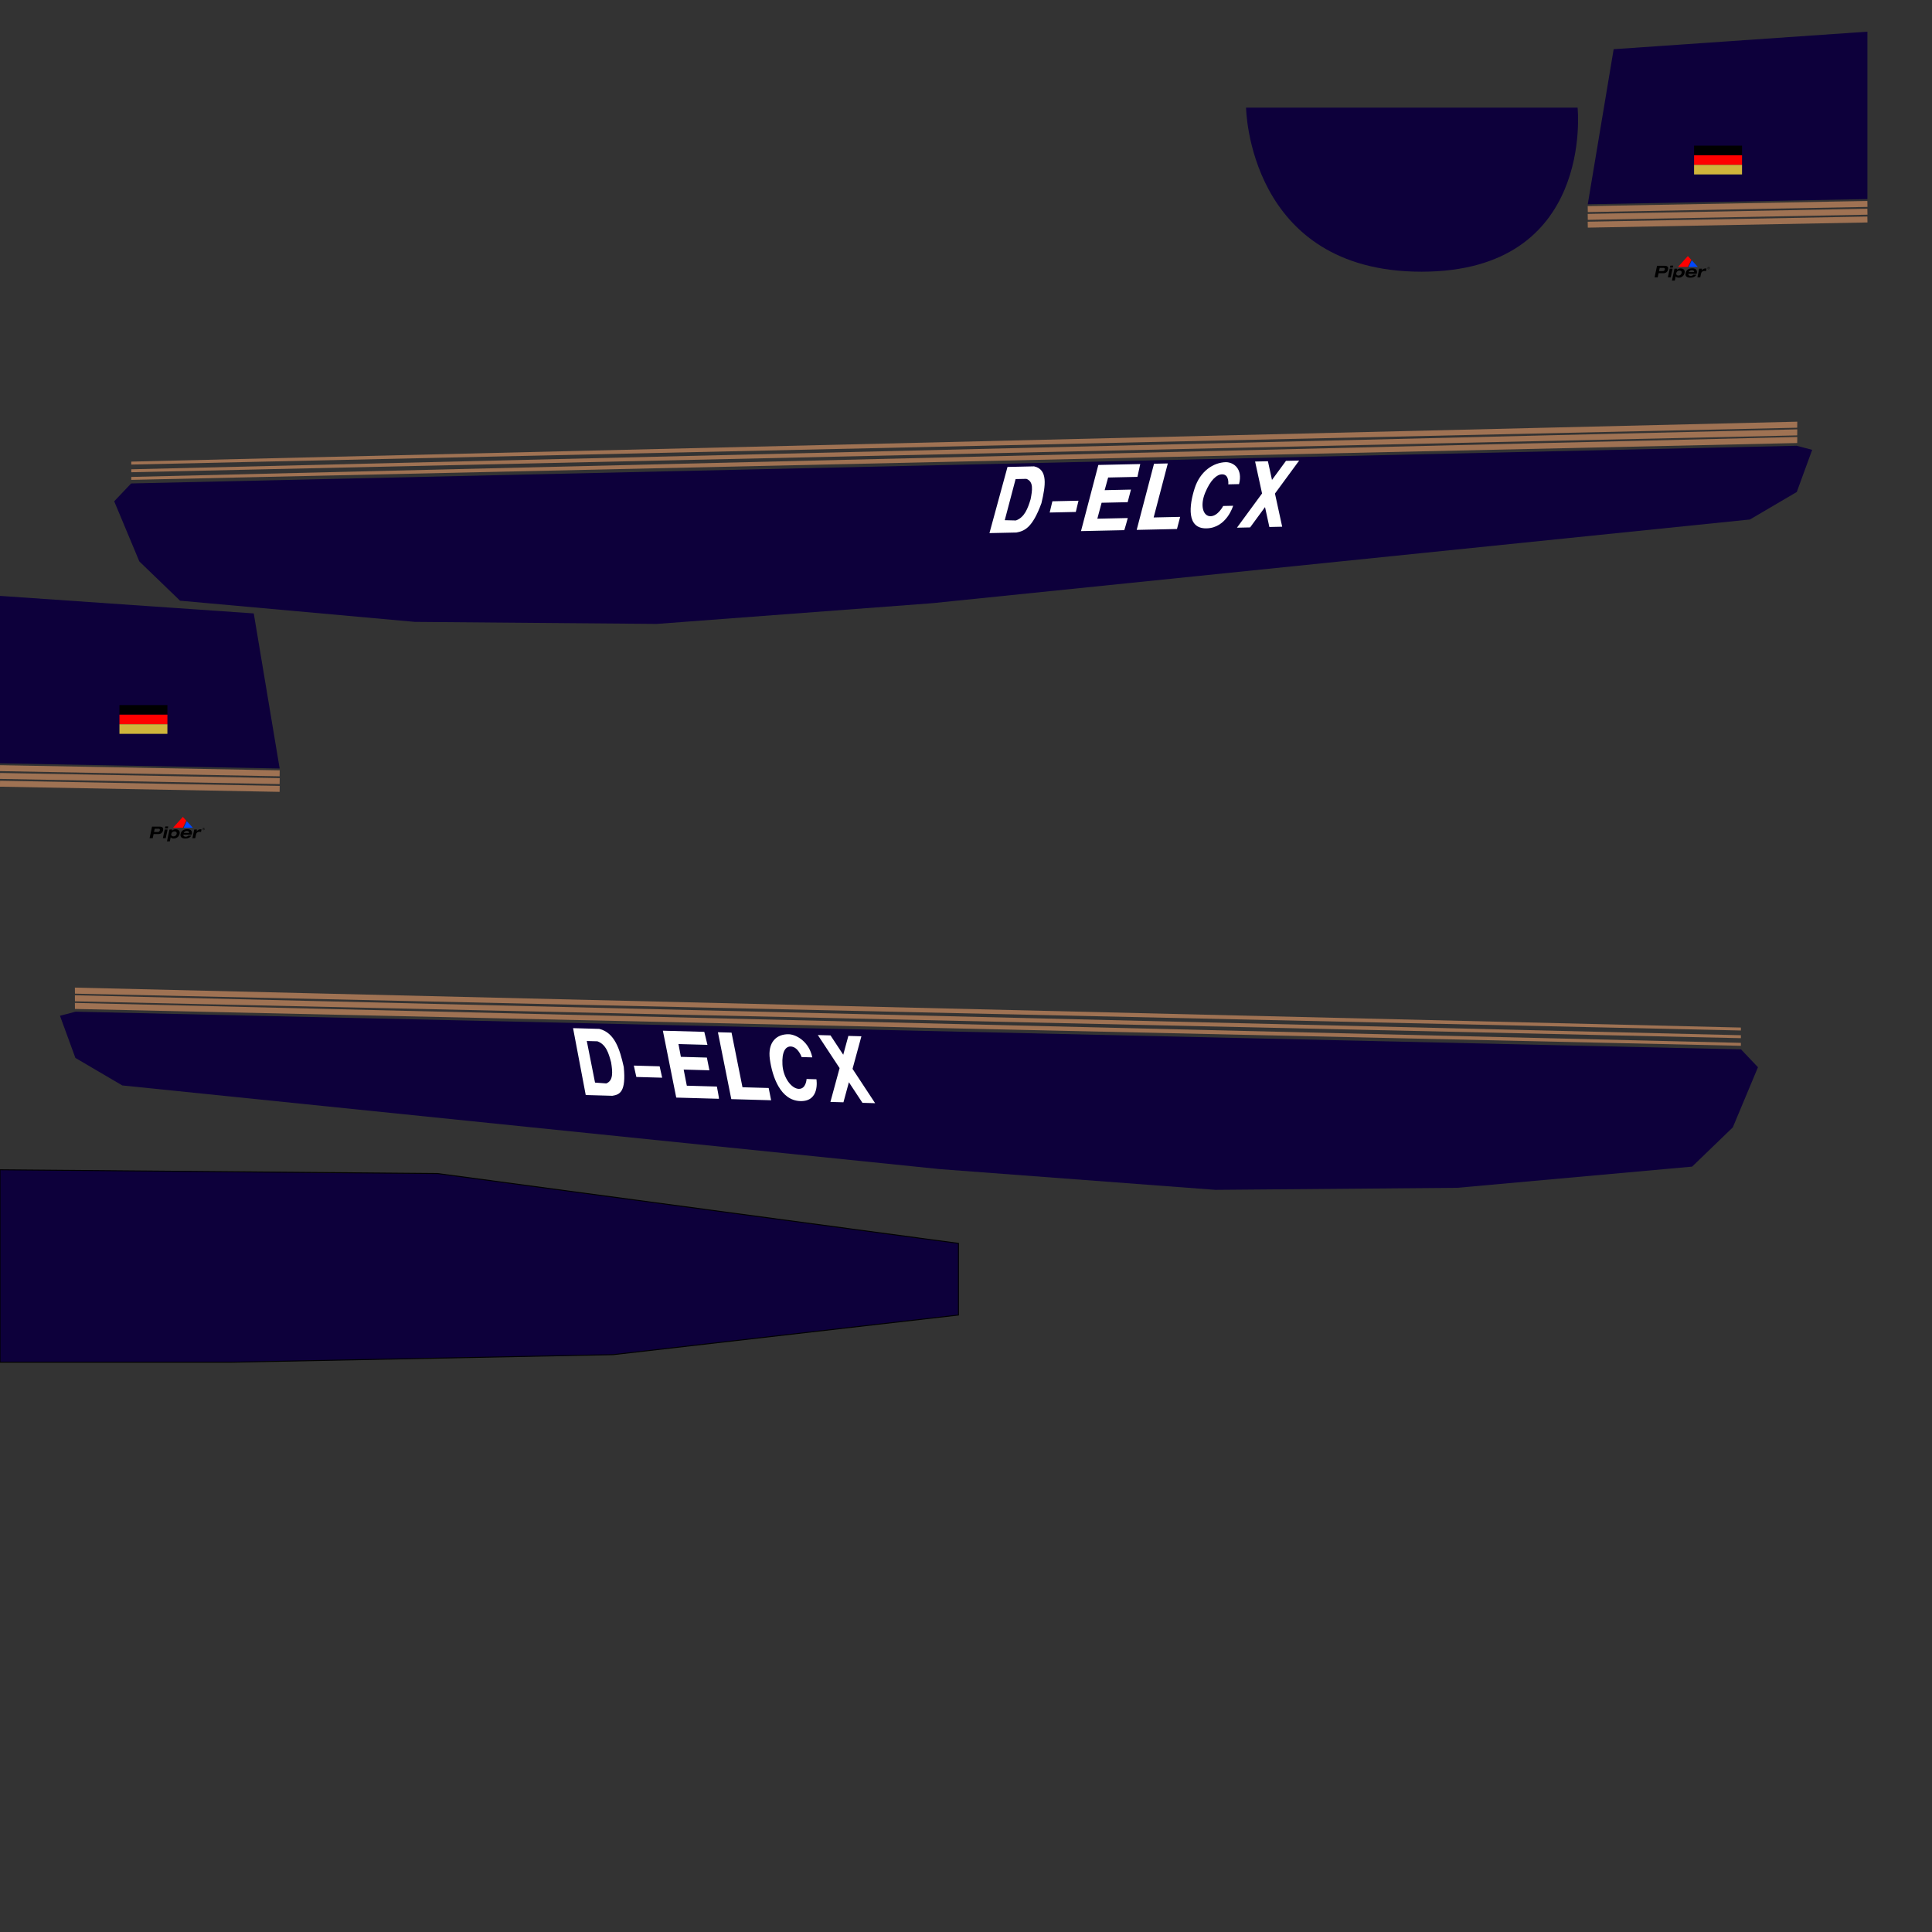 <?xml version="1.0" encoding="UTF-8" standalone="no"?>
<!-- Created with Inkscape (http://www.inkscape.org/) -->

<svg
   xmlns:dc="http://purl.org/dc/elements/1.1/"
   xmlns:cc="http://creativecommons.org/ns#"
   xmlns:rdf="http://www.w3.org/1999/02/22-rdf-syntax-ns#"
   xmlns:svg="http://www.w3.org/2000/svg"
   xmlns="http://www.w3.org/2000/svg"
   xmlns:xlink="http://www.w3.org/1999/xlink"
   xmlns:sodipodi="http://sodipodi.sourceforge.net/DTD/sodipodi-0.dtd"
   xmlns:inkscape="http://www.inkscape.org/namespaces/inkscape"
   version="1.1"
   id="svg2"
   width="2048"
   height="2048"
   viewBox="0 0 2048 2048"
   sodipodi:docname="d-elcx.svg"
   inkscape:version="0.92.3 (2405546, 2018-03-11)"
   inkscape:export-filename="/home/delta/Aircraft/PA28/Models/Liveries/D-ELCX.png"
   inkscape:export-xdpi="96"
   inkscape:export-ydpi="96">
  <rect x="0" y="0" width="2048" height="2048" fill="#333333" stroke="none"/>
  <defs
     id="defs6">
    <inkscape:path-effect
       effect="envelope"
       id="path-effect2723"
       is_visible="true"
       yy="true"
       xx="true"
       bendpath1="m 2158.835,1975.108 h 485.942"
       bendpath2="m 2644.777,1975.108 v 100.457"
       bendpath3="m 2370.165,2073.123 h 485.942"
       bendpath4="m 2158.835,1975.108 v 100.457"
       bendpath3-nodetypes="cc" />
    <inkscape:path-effect
       effect="bend_path"
       id="path-effect2721"
       is_visible="true"
       bendpath="m 2158.835,2025.336 h 485.942"
       prop_scale="1"
       scale_y_rel="false"
       vertical="false" />
    <clipPath
       id="SVGID_2_">
      <use
         height="100%"
         width="100%"
         y="0"
         x="0"
         style="overflow:visible"
         id="use1078"
         overflow="visible"
         xlink:href="#SVGID_1_" />
    </clipPath>
    <clipPath
       id="clipPath1676">
      <use
         height="100%"
         width="100%"
         y="0"
         x="0"
         style="overflow:visible"
         id="use1674"
         overflow="visible"
         xlink:href="#SVGID_1_" />
    </clipPath>
    <clipPath
       id="clipPath1680">
      <use
         height="100%"
         width="100%"
         y="0"
         x="0"
         style="overflow:visible"
         id="use1678"
         overflow="visible"
         xlink:href="#SVGID_1_" />
    </clipPath>
    <clipPath
       id="clipPath1684">
      <use
         height="100%"
         width="100%"
         y="0"
         x="0"
         style="overflow:visible"
         id="use1682"
         overflow="visible"
         xlink:href="#SVGID_1_" />
    </clipPath>
    <clipPath
       id="clipPath1688">
      <use
         height="100%"
         width="100%"
         y="0"
         x="0"
         style="overflow:visible"
         id="use1686"
         overflow="visible"
         xlink:href="#SVGID_1_" />
    </clipPath>
    <clipPath
       id="clipPath1692">
      <use
         height="100%"
         width="100%"
         y="0"
         x="0"
         style="overflow:visible"
         id="use1690"
         overflow="visible"
         xlink:href="#SVGID_1_" />
    </clipPath>
    <clipPath
       id="clipPath1696">
      <use
         height="100%"
         width="100%"
         y="0"
         x="0"
         style="overflow:visible"
         id="use1694"
         overflow="visible"
         xlink:href="#SVGID_1_" />
    </clipPath>
    <clipPath
       id="clipPath1700">
      <use
         height="100%"
         width="100%"
         y="0"
         x="0"
         style="overflow:visible"
         id="use1698"
         overflow="visible"
         xlink:href="#SVGID_1_" />
    </clipPath>
    <rect
       height="32.09"
       width="72.309"
       y="2.826"
       x="3.041"
       id="SVGID_1_" />
  </defs>
  <sodipodi:namedview
     pagecolor="#c3c3c3"
     bordercolor="#666666"
     borderopacity="1"
     objecttolerance="10"
     gridtolerance="10"
     guidetolerance="10"
     inkscape:pageopacity="0"
     inkscape:pageshadow="2"
     inkscape:window-width="1680"
     inkscape:window-height="991"
     id="namedview4"
     showgrid="false"
     inkscape:zoom="1.4142136"
     inkscape:cx="839.54321"
     inkscape:cy="1129.0695"
     inkscape:window-x="0"
     inkscape:window-y="0"
     inkscape:window-maximized="1"
     inkscape:current-layer="svg2"
     showguides="true"
     inkscape:guide-bbox="true"
     inkscape:pagecheckerboard="true">
    <sodipodi:guide
       position="0,0"
       orientation="1,0"
       id="guide994"
       inkscape:locked="false"
       inkscape:label=""
       inkscape:color="rgb(0,0,255)" />
    <sodipodi:guide
       position="2048,2048"
       orientation="1,0"
       id="guide860"
       inkscape:locked="false"
       inkscape:label=""
       inkscape:color="rgb(0,0,255)" />
    <sodipodi:guide
       position="-787.75,1145.375"
       orientation="0,1"
       id="guide944"
       inkscape:locked="false" />
    <sodipodi:guide
       position="-599.375,1099.875"
       orientation="0,1"
       id="guide948"
       inkscape:locked="false" />
    <sodipodi:guide
       position="-705.326,1108.208"
       orientation="0,1"
       id="guide970"
       inkscape:locked="false" />
  </sodipodi:namedview>
  <g
     id="g2531">
    <path
       inkscape:connector-curvature="0"
       id="path873"
       d="m 63.58,1076.759 16.469,-4.32 1765.512,39.956 17.953,18.898 -26.652,63.754 -43.144,41.617 -248.912,22.463 -256.478,2.16 -291.818,-21.95 -866.921,-88.74 -49.676,-29.157 z"
       style="fill:#0d003b;fill-opacity:1;fill-rule:evenodd;stroke:none;stroke-width:1px;stroke-linecap:butt;stroke-linejoin:miter;stroke-opacity:1" />
    <path
       sodipodi:nodetypes="ccccc"
       inkscape:connector-curvature="0"
       id="path875"
       d="m 79.373,1063.125 1766.056,42.342 v 3.126 L 79.445,1069.53 Z"
       style="fill:#9f7253;fill-opacity:1;fill-rule:evenodd;stroke:none;stroke-width:1px;stroke-linecap:butt;stroke-linejoin:miter;stroke-opacity:1" />
    <path
       style="fill:#9f7253;fill-opacity:1;fill-rule:evenodd;stroke:none;stroke-width:1px;stroke-linecap:butt;stroke-linejoin:miter;stroke-opacity:1"
       d="M 79.373,1055.038 1845.429,1097.38 v 3.126 L 79.445,1061.443 Z"
       id="path877"
       inkscape:connector-curvature="0"
       sodipodi:nodetypes="ccccc" />
    <path
       sodipodi:nodetypes="ccccc"
       inkscape:connector-curvature="0"
       id="path879"
       d="m 79.373,1046.906 1766.056,42.342 v 3.126 L 79.445,1053.311 Z"
       style="fill:#9f7253;fill-opacity:1;fill-rule:evenodd;stroke:none;stroke-width:1px;stroke-linecap:butt;stroke-linejoin:miter;stroke-opacity:1" />
  </g>
  <g
     id="g2541"
     transform="matrix(-1,0,0,1,1984.569,-599.909)">
    <path
       style="fill:#0d003b;fill-opacity:1;fill-rule:evenodd;stroke:none;stroke-width:1px;stroke-linecap:butt;stroke-linejoin:miter;stroke-opacity:1"
       d="m 63.58,1076.759 16.469,-4.32 1765.512,39.956 17.953,18.898 -26.652,63.754 -43.144,41.617 -248.912,22.463 -256.478,2.16 -291.818,-21.95 -866.921,-88.74 -49.676,-29.157 z"
       id="path2533"
       inkscape:connector-curvature="0" />
    <path
       style="fill:#9f7253;fill-opacity:1;fill-rule:evenodd;stroke:none;stroke-width:1px;stroke-linecap:butt;stroke-linejoin:miter;stroke-opacity:1"
       d="m 79.373,1063.125 1766.056,42.342 v 3.126 L 79.445,1069.53 Z"
       id="path2535"
       inkscape:connector-curvature="0"
       sodipodi:nodetypes="ccccc" />
    <path
       sodipodi:nodetypes="ccccc"
       inkscape:connector-curvature="0"
       id="path2537"
       d="M 79.373,1055.038 1845.429,1097.38 v 3.126 L 79.445,1061.443 Z"
       style="fill:#9f7253;fill-opacity:1;fill-rule:evenodd;stroke:none;stroke-width:1px;stroke-linecap:butt;stroke-linejoin:miter;stroke-opacity:1" />
    <path
       style="fill:#9f7253;fill-opacity:1;fill-rule:evenodd;stroke:none;stroke-width:1px;stroke-linecap:butt;stroke-linejoin:miter;stroke-opacity:1"
       d="m 79.373,1046.906 1766.056,42.342 v 3.126 L 79.445,1053.311 Z"
       id="path2539"
       inkscape:connector-curvature="0"
       sodipodi:nodetypes="ccccc" />
  </g>
  <path
     id="path997"
     style="fill:#ffffff;fill-opacity:1;fill-rule:evenodd;stroke:none;stroke-width:1.532px;stroke-linecap:butt;stroke-linejoin:miter;stroke-opacity:1"
     d="m 1302.015,513.422 11.438,-0.25 c 4.165,-16.194 -5.616,-23.133 -13.915,-23.254 -13.47,0.294 -27.335,9.668 -33.108,27.538 -5.92,18.325 -8.838,43.096 12.55,42.629 21.388,-0.468 28.189,-23.956 28.189,-23.956 l -10.559,0.231 c 0,0 -5.455,10.691 -13.306,10.862 -7.851,0.172 -11.481,-10.998 -5.824,-24.8 5.657,-13.802 12.44,-19.504 17.855,-19.622 7.987,-0.175 6.681,10.622 6.681,10.622 z m 28.441,-24.18 7.375,33.854 -26.623,36.285 13.975,-0.305 15.795,-21.531 4.594,21.085 13.592,-0.297 -7.654,-35.141 25.658,-34.971 -13.975,0.305 -14.833,20.217 -4.311,-19.798 z m -92.527,2.022 -15.007,57.263 28.089,-0.614 -3.369,12.856 -42.709,0.933 18.376,-70.119 z m -46.276,70.729 -45.754,1 18.387,-70.12 44.414,-0.971 -2.963,13.6 -31.067,0.679 -3.702,13.421 27.886,-0.61 -3.5,13.349 -27.615,0.604 -4.506,16.892 32.239,-0.697 c 0,0 -3.406,12.842 -3.817,12.851 z m -76.091,-30.615 27.683,-0.605 -2.855,11.913 -27.683,0.605 z m -47.571,-36.399 -19.137,70.136 28.564,-0.624 c 8.413,-1.591 16.899,-4.667 26.542,-31.097 4.446,-18.628 7.014,-35.758 -7.76,-39.032 z m 8.592,12.872 11.373,-0.249 c 7.941,2.855 6.341,12.145 4.535,21.571 -2.986,9.895 -6.46,19.269 -15.626,22.553 l -11.788,-0.284 z"
     inkscape:connector-curvature="0" />
  <path
     inkscape:connector-curvature="0"
     d="m 849.757,1120.541 11.308,0.319 c -3.356,-16.383 -16.344,-23.985 -24.69,-24.526 -13.317,-0.375 -22.813,8.533 -20.286,26.552 2.591,18.479 11.173,43.713 32.317,44.309 21.144,0.596 17.036,-23.129 17.036,-23.129 l -10.438,-0.294 c 0,0 -0.486,10.68 -8.248,10.461 -7.762,-0.219 -16.571,-11.845 -17.326,-25.703 -0.755,-13.858 3.373,-19.358 8.726,-19.208 7.896,0.223 11.602,11.219 11.602,11.219 z m 17.183,-23.346 23.076,35.057 -9.751,35.84 13.816,0.389 5.783,-21.267 14.373,21.835 13.437,0.379 -23.952,-36.39 9.397,-34.542 -13.816,-0.389 -5.432,19.969 -13.494,-20.502 z m -91.471,-2.577 11.586,57.918 27.769,0.782 2.601,13.004 -42.222,-1.19 -14.187,-70.922 z m -13.395,70.145 -45.233,-1.274 -14.177,-70.922 43.908,1.237 3.352,13.786 -30.713,-0.865 2.531,13.566 27.568,0.777 2.699,13.502 -27.3,-0.769 3.339,17.082 31.874,0.906 c 0,0 2.558,12.987 2.152,12.976 z m -90.203,-35.192 27.367,0.771 2.677,12.063 -27.367,-0.771 z m -64.403,-39.686 13.435,70.901 28.238,0.796 c 7.664,-1.208 14.712,-3.933 12.077,-30.528 -4.205,-18.863 -9.589,-36.285 -25.864,-40.382 z m 14.555,13.621 11.243,0.317 c 9.256,3.325 11.969,12.762 14.54,22.33 1.61,9.988 2.49,19.419 -5.14,22.323 l -11.905,-0.883 z"
     style="fill:#ffffff;fill-opacity:1;fill-rule:evenodd;stroke:none;stroke-width:1.532px;stroke-linecap:butt;stroke-linejoin:miter;stroke-opacity:1"
     id="path1002" />
  <g
     id="g1097"
     transform="matrix(0.809,0,0,0.809,156.104,863.672)">
    <defs
       id="defs1076">
      <rect
         id="rect1769"
         x="3.041"
         y="2.826"
         width="72.309"
         height="32.09" />
    </defs>
    <clipPath
       id="clipPath1706">
      <use
         xlink:href="#SVGID_1_"
         overflow="visible"
         id="use1704"
         style="overflow:visible"
         x="0"
         y="0"
         width="100%"
         height="100%" />
    </clipPath>
    <polyline
       clip-path="url(#SVGID_2_)"
       points="51.139,7.716 46.634,2.826 33.744,17.029 46.646,17.022 51.139,7.716     "
       id="polyline1081"
       style="fill:#ff0000" />
    <polyline
       clip-path="url(#SVGID_2_)"
       points="47.734,17.022 51.768,8.398 59.725,17.055 47.734,17.022  "
       id="polyline1083"
       style="fill:#0047ff" />
    <path
       clip-path="url(#SVGID_2_)"
       d="m 6.255,15.567 h 10.164 c 4.298,0 4.791,2.563 4.359,4.597 -0.684,3.219 -2.784,5.127 -6.108,5.127 H 8.297 L 7.148,30.7 H 3.041 L 6.255,15.567 m 2.627,6.969 h 4.405 c 1.27,0 2.761,-0.043 3.193,-2.075 0.418,-1.971 -0.753,-2.142 -1.917,-2.142 H 9.778 Z"
       id="path1085"
       inkscape:connector-curvature="0" />
    <path
       clip-path="url(#SVGID_2_)"
       d="m 22.881,19.338 h 3.726 L 24.194,30.7 h -3.727 l 2.414,-11.362 m 0.854,-4.025 h 3.727 l -0.558,2.627 h -3.728 z"
       id="path1087"
       inkscape:connector-curvature="0" />
    <path
       clip-path="url(#SVGID_2_)"
       d="m 29.105,19.338 h 3.601 l -0.327,1.546 h 0.042 c 1.742,-1.524 3.059,-1.843 4.626,-1.843 3.688,0 6.165,1.99 5.319,5.974 -0.783,3.692 -4.052,6.109 -7.631,6.109 -2.096,0 -3.498,-0.679 -4.002,-1.696 h -0.042 l -1.167,5.488 h -3.727 l 3.308,-15.578 m 5.178,9.029 c 1.884,0 3.754,-1.124 4.213,-3.289 0.46,-2.16 -0.934,-3.283 -2.817,-3.283 -1.863,0 -3.733,1.123 -4.191,3.283 -0.461,2.165 0.932,3.289 2.795,3.289 z"
       id="path1089"
       inkscape:connector-curvature="0" />
    <path
       clip-path="url(#SVGID_2_)"
       d="m 57.783,27.307 c -1.651,2.694 -4.474,3.817 -7.883,3.817 -4.488,0 -7.109,-1.823 -6.199,-6.109 0.908,-4.279 4.302,-6.103 8.792,-6.103 4.913,0 6.757,2.479 5.848,6.76 l -0.072,0.34 H 47.343 l -0.009,0.043 c -0.23,1.083 0.52,2.737 3.062,2.737 1.503,0 2.67,-0.51 3.405,-1.485 h 3.982 m -2.899,-3.499 0.008,-0.044 c 0.131,-0.612 -0.247,-2.52 -2.979,-2.52 -2.943,0 -4.034,2.245 -4.092,2.52 l -0.01,0.044 z"
       id="path1091"
       inkscape:connector-curvature="0" />
    <path
       clip-path="url(#SVGID_2_)"
       d="m 61.551,19.338 h 3.599 l -0.472,2.223 h 0.042 c 1.725,-1.736 2.95,-2.52 5.066,-2.52 0.425,0 0.928,0.021 1.333,0.105 l -0.742,3.496 c -0.638,-0.191 -1.283,-0.34 -1.982,-0.34 -2.541,0 -4.022,1.292 -4.49,3.498 l -1.04,4.9 h -3.728 l 2.414,-11.362"
       id="path1093"
       inkscape:connector-curvature="0" />
    <path
       clip-path="url(#SVGID_2_)"
       d="m 73.838,17.088 c 0.821,0 1.512,0.648 1.512,1.5 0,0.867 -0.69,1.517 -1.512,1.517 -0.826,0 -1.52,-0.649 -1.52,-1.517 0,-0.852 0.694,-1.5 1.52,-1.5 m 0,2.794 c 0.697,0 1.237,-0.557 1.237,-1.294 0,-0.722 -0.54,-1.278 -1.237,-1.278 -0.706,0 -1.246,0.557 -1.246,1.278 0,0.737 0.54,1.294 1.246,1.294 z M 73.25,17.713 h 0.68 c 0.42,0 0.618,0.165 0.618,0.504 0,0.319 -0.203,0.452 -0.464,0.479 l 0.504,0.779 h -0.294 l -0.48,-0.759 h -0.29 v 0.759 H 73.25 Z m 0.273,0.782 h 0.286 c 0.241,0 0.464,-0.012 0.464,-0.29 0,-0.234 -0.202,-0.271 -0.387,-0.271 h -0.363 z"
       id="path1095"
       inkscape:connector-curvature="0" />
  </g>
  <g
     id="g1808"
     transform="matrix(0.809,0,0,0.809,1751.462,269.172)">
    <defs
       id="defs1786">
      <rect
         height="32.09"
         width="72.309"
         y="2.826"
         x="3.041"
         id="rect1784" />
    </defs>
    <clipPath
       id="clipPath1790">
      <use
         height="100%"
         width="100%"
         y="0"
         x="0"
         style="overflow:visible"
         id="use1788"
         overflow="visible"
         xlink:href="#SVGID_1_" />
    </clipPath>
    <polyline
       style="fill:#ff0000"
       id="polyline1792"
       points="51.139,7.716 46.634,2.826 33.744,17.029 46.646,17.022 51.139,7.716     "
       clip-path="url(#SVGID_2_)" />
    <polyline
       style="fill:#0047ff"
       id="polyline1794"
       points="47.734,17.022 51.768,8.398 59.725,17.055 47.734,17.022  "
       clip-path="url(#SVGID_2_)" />
    <path
       inkscape:connector-curvature="0"
       id="path1796"
       d="m 6.255,15.567 h 10.164 c 4.298,0 4.791,2.563 4.359,4.597 -0.684,3.219 -2.784,5.127 -6.108,5.127 H 8.297 L 7.148,30.7 H 3.041 L 6.255,15.567 m 2.627,6.969 h 4.405 c 1.27,0 2.761,-0.043 3.193,-2.075 0.418,-1.971 -0.753,-2.142 -1.917,-2.142 H 9.778 Z"
       clip-path="url(#SVGID_2_)" />
    <path
       inkscape:connector-curvature="0"
       id="path1798"
       d="m 22.881,19.338 h 3.726 L 24.194,30.7 h -3.727 l 2.414,-11.362 m 0.854,-4.025 h 3.727 l -0.558,2.627 h -3.728 z"
       clip-path="url(#SVGID_2_)" />
    <path
       inkscape:connector-curvature="0"
       id="path1800"
       d="m 29.105,19.338 h 3.601 l -0.327,1.546 h 0.042 c 1.742,-1.524 3.059,-1.843 4.626,-1.843 3.688,0 6.165,1.99 5.319,5.974 -0.783,3.692 -4.052,6.109 -7.631,6.109 -2.096,0 -3.498,-0.679 -4.002,-1.696 h -0.042 l -1.167,5.488 h -3.727 l 3.308,-15.578 m 5.178,9.029 c 1.884,0 3.754,-1.124 4.213,-3.289 0.46,-2.16 -0.934,-3.283 -2.817,-3.283 -1.863,0 -3.733,1.123 -4.191,3.283 -0.461,2.165 0.932,3.289 2.795,3.289 z"
       clip-path="url(#SVGID_2_)" />
    <path
       inkscape:connector-curvature="0"
       id="path1802"
       d="m 57.783,27.307 c -1.651,2.694 -4.474,3.817 -7.883,3.817 -4.488,0 -7.109,-1.823 -6.199,-6.109 0.908,-4.279 4.302,-6.103 8.792,-6.103 4.913,0 6.757,2.479 5.848,6.76 l -0.072,0.34 H 47.343 l -0.009,0.043 c -0.23,1.083 0.52,2.737 3.062,2.737 1.503,0 2.67,-0.51 3.405,-1.485 h 3.982 m -2.899,-3.499 0.008,-0.044 c 0.131,-0.612 -0.247,-2.52 -2.979,-2.52 -2.943,0 -4.034,2.245 -4.092,2.52 l -0.01,0.044 z"
       clip-path="url(#SVGID_2_)" />
    <path
       inkscape:connector-curvature="0"
       id="path1804"
       d="m 61.551,19.338 h 3.599 l -0.472,2.223 h 0.042 c 1.725,-1.736 2.95,-2.52 5.066,-2.52 0.425,0 0.928,0.021 1.333,0.105 l -0.742,3.496 c -0.638,-0.191 -1.283,-0.34 -1.982,-0.34 -2.541,0 -4.022,1.292 -4.49,3.498 l -1.04,4.9 h -3.728 l 2.414,-11.362"
       clip-path="url(#SVGID_2_)" />
    <path
       inkscape:connector-curvature="0"
       id="path1806"
       d="m 73.838,17.088 c 0.821,0 1.512,0.648 1.512,1.5 0,0.867 -0.69,1.517 -1.512,1.517 -0.826,0 -1.52,-0.649 -1.52,-1.517 0,-0.852 0.694,-1.5 1.52,-1.5 m 0,2.794 c 0.697,0 1.237,-0.557 1.237,-1.294 0,-0.722 -0.54,-1.278 -1.237,-1.278 -0.706,0 -1.246,0.557 -1.246,1.278 0,0.737 0.54,1.294 1.246,1.294 z M 73.25,17.713 h 0.68 c 0.42,0 0.618,0.165 0.618,0.504 0,0.319 -0.203,0.452 -0.464,0.479 l 0.504,0.779 h -0.294 l -0.48,-0.759 h -0.29 v 0.759 H 73.25 Z m 0.273,0.782 h 0.286 c 0.241,0 0.464,-0.012 0.464,-0.29 0,-0.234 -0.202,-0.271 -0.387,-0.271 h -0.363 z"
       clip-path="url(#SVGID_2_)" />
  </g>
  <g
     id="g2521"
     transform="matrix(-1,0,0,1,1979.544,-598.097)">
    <path
       inkscape:connector-curvature="0"
       id="path2513"
       d="M 296.455,814.631 0,809.15 V 631.665 L 269,650.25 Z"
       style="fill:#0d003b;fill-opacity:1;fill-rule:evenodd;stroke:none;stroke-width:1;stroke-linecap:butt;stroke-linejoin:miter;stroke-miterlimit:4;stroke-dasharray:none;stroke-opacity:1" />
    <path
       style="fill:none;fill-opacity:1;fill-rule:evenodd;stroke:#9f7253;stroke-width:6.3;stroke-linecap:butt;stroke-linejoin:miter;stroke-miterlimit:4;stroke-dasharray:none;stroke-opacity:1"
       d="M 296.455,819.756 0,814.275"
       id="path2515"
       inkscape:connector-curvature="0" />
    <path
       style="fill:none;fill-opacity:1;fill-rule:evenodd;stroke:#9f7253;stroke-width:6.3;stroke-linecap:butt;stroke-linejoin:miter;stroke-miterlimit:4;stroke-dasharray:none;stroke-opacity:1"
       d="M 296.455,828.006 0,822.525"
       id="path2517"
       inkscape:connector-curvature="0" />
    <path
       inkscape:connector-curvature="0"
       id="path2519"
       d="M 296.455,836.256 0,830.775"
       style="fill:none;fill-opacity:1;fill-rule:evenodd;stroke:#9f7253;stroke-width:6.3;stroke-linecap:butt;stroke-linejoin:miter;stroke-miterlimit:4;stroke-dasharray:none;stroke-opacity:1" />
  </g>
  <g
     transform="matrix(10.166,0,0,10.166,1795.788,154.414)"
     id="g2429">
    <rect
       style="fill:#000000;stroke-width:0.577"
       y="0"
       x="0"
       height="1"
       width="5"
       id="black_stripe" />
    <rect
       style="fill:#ff0000;stroke-width:0.707"
       x="0"
       y="1"
       height="1"
       width="5"
       id="red_stripe" />
    <rect
       y="2"
       height="1"
       width="5"
       id="gold_stripe"
       x="0"
       style="fill:#cfb53b" />
  </g>
  <g
     id="g2511">
    <path
       style="fill:#0d003b;fill-opacity:1;fill-rule:evenodd;stroke:none;stroke-width:1;stroke-linecap:butt;stroke-linejoin:miter;stroke-miterlimit:4;stroke-dasharray:none;stroke-opacity:1"
       d="M 296.455,814.631 0,809.15 V 631.665 L 269,650.25 Z"
       id="path2505"
       inkscape:connector-curvature="0" />
    <path
       inkscape:connector-curvature="0"
       id="path2463"
       d="M 296.455,819.756 0,814.275"
       style="fill:none;fill-opacity:1;fill-rule:evenodd;stroke:#9f7253;stroke-width:6.3;stroke-linecap:butt;stroke-linejoin:miter;stroke-miterlimit:4;stroke-dasharray:none;stroke-opacity:1" />
    <path
       inkscape:connector-curvature="0"
       id="path2503"
       d="M 296.455,828.006 0,822.525"
       style="fill:none;fill-opacity:1;fill-rule:evenodd;stroke:#9f7253;stroke-width:6.3;stroke-linecap:butt;stroke-linejoin:miter;stroke-miterlimit:4;stroke-dasharray:none;stroke-opacity:1" />
    <path
       style="fill:none;fill-opacity:1;fill-rule:evenodd;stroke:#9f7253;stroke-width:6.3;stroke-linecap:butt;stroke-linejoin:miter;stroke-miterlimit:4;stroke-dasharray:none;stroke-opacity:1"
       d="M 296.455,836.256 0,830.775"
       id="path2501"
       inkscape:connector-curvature="0" />
  </g>
  <g
     id="g2461"
     transform="matrix(10.166,0,0,10.166,126.616,747.414)">
    <rect
       id="rect2455"
       width="5"
       height="1"
       x="0"
       y="0"
       style="fill:#000000;stroke-width:0.577" />
    <rect
       id="rect2457"
       width="5"
       height="1"
       y="1"
       x="0"
       style="fill:#ff0000;stroke-width:0.707" />
    <rect
       style="fill:#cfb53b"
       x="0"
       id="rect2459"
       width="5"
       height="1"
       y="2" />
  </g>
  <path
     style="fill:#0d003b;fill-rule:evenodd;stroke:none;stroke-width:1px;stroke-linecap:butt;stroke-linejoin:miter;stroke-opacity:1;fill-opacity:1"
     d="m 1320.876,114.063 h 351.432 c 0,0 18.385,173.948 -165.463,173.948 -183.848,0 -185.969,-173.948 -185.969,-173.948 z"
     id="path2523"
     inkscape:connector-curvature="0" />
  <path
     style="fill:#0d003b;fill-opacity:1;fill-rule:evenodd;stroke:#000000;stroke-width:1px;stroke-linecap:butt;stroke-linejoin:miter;stroke-opacity:1"
     d="m 464,1244 552,74 v 76 l -366,42 -404,8 H 0 v -204 z"
     id="path2525"
     inkscape:connector-curvature="0"
     sodipodi:nodetypes="cccccccc" />
</svg>
